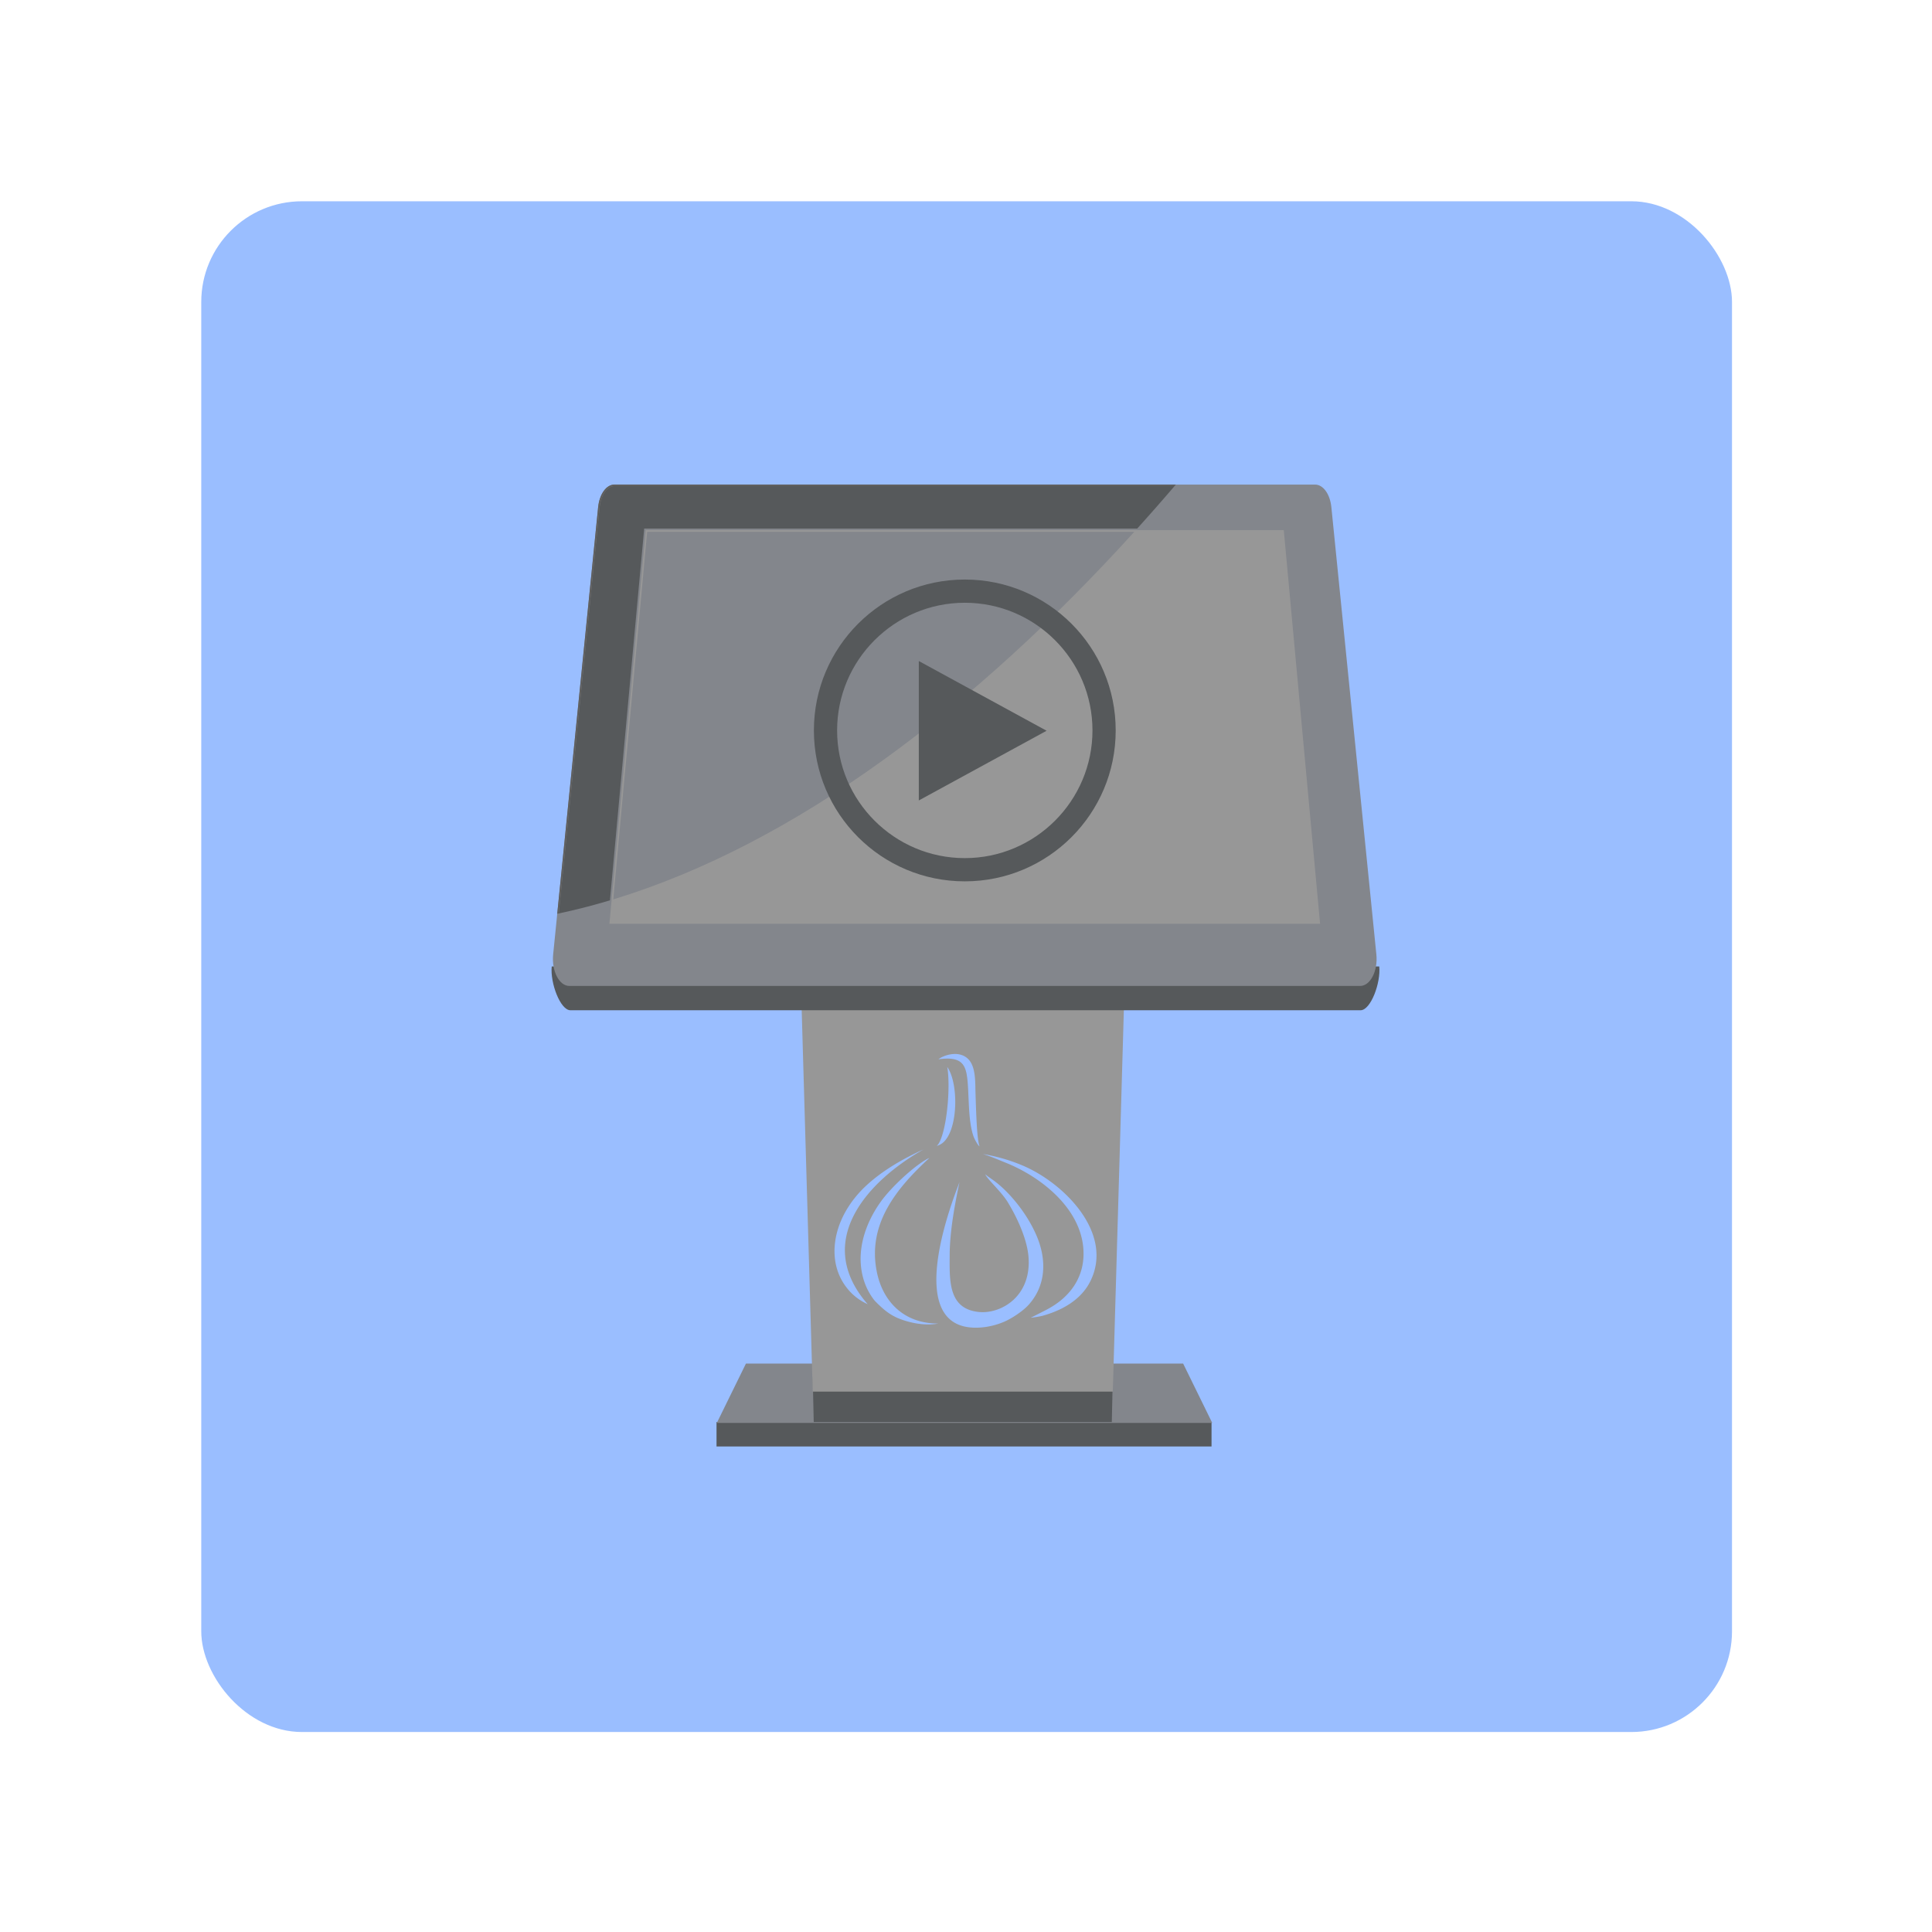 <svg xmlns="http://www.w3.org/2000/svg" xml:space="preserve" viewBox="0 0 192 192"><defs><clipPath id="b"><path d="M107.64 333.73H267v7.89H107.64z"/></clipPath><clipPath id="c"><path d="M138.57 319.4h96.195v14.395H138.57z"/></clipPath><clipPath id="d"><path d="M234.45 333.79h-95.559l-.32-14.395h96.195l-.317 14.395"/></clipPath><clipPath id="e"><path d="M234.45 333.79h-95.559l-.32-14.395h96.195l-.317 14.395"/></clipPath><clipPath id="f"><path d="M134.87 196.23h103.6v127.8h-103.6z"/></clipPath><clipPath id="g"><path d="M234.77 324.03h-96.195l-3.703-127.8h103.6z"/></clipPath><clipPath id="h"><path d="M234.77 324.03h-96.195l-3.703-127.8h103.6l-3.703 127.8"/></clipPath><clipPath id="i"><path d="M54.75 187.41h265.5V202H54.75z"/></clipPath><clipPath id="j"><path d="M145.55 215.8h83.992v87.75H145.55z"/></clipPath><clipPath id="k"><path d="M138.94 63.703h96.75v96.75h-96.75z"/></clipPath><clipPath id="a"><rect width="361.34" height="361.34" x="1.189" y="4.862" fill="none" stroke="#b2b6bd" stroke-width="2.377" class="a" rx="23.773"/></clipPath></defs><path fill="#9abeff" d="M0 0h375v375H0z" clip-path="url(#a)" transform="translate(19.5 17.955) scale(.421)"/><g clip-path="url(#b)" transform="translate(37.811 37.846) scale(.31)"><path fill="#56595b" d="M107.73 341.62h158.69v-7.832H107.73z"/></g><path fill="#83868c" d="M120.473 141.411H71.236l2.896-5.902h43.447l2.894 5.902"/><path fill="#303030" d="M110.653 136.952v-.007H80.807h29.846v.007"/><g clip-path="url(#c)" transform="translate(37.811 37.846) scale(.31)"><g clip-path="url(#d)"><g clip-path="url(#e)"><path fill="#56595b" d="M138.57 333.79h96.195v-14.395H138.57z"/></g></g></g><g clip-path="url(#f)" transform="translate(37.811 37.846) scale(.31)"><g clip-path="url(#g)"><g clip-path="url(#h)"><path fill="#979797" d="M134.87 324.03h103.6v-127.8h-103.6z"/></g></g></g><g clip-path="url(#i)" transform="translate(37.811 37.846) scale(.31)"><path fill="#56595b" d="M320.19 187.74c.531 5.27-2.75 14.043-6 14.043H60.9c-3.25 0-6.531-8.773-6-14.043h265.29"/></g><path fill="#83868c" d="M135.17 97.983H56.583c-1.01 0-1.776-1.488-1.612-3.122l4.473-44.456c.13-1.297.812-2.247 1.61-2.247h69.644c.8 0 1.482.95 1.612 2.247l4.472 44.456c.165 1.635-.604 3.122-1.612 3.122"/><path fill="#979797" d="m60.564 91.805 3.604-39.119h63.413l3.607 39.12H60.564"/><path fill="#56595b" d="m55.529 90.781 4.059-40.363c.063-.625.26-1.165.528-1.538.27-.373.598-.576.936-.576h55.675a208.804 208.804 0 0 1-3.711 4.222H64.02l-3.405 36.95a65.94 65.94 0 0 1-5.087 1.305"/><path fill="#5e5e5e" d="m55.376 90.812 4.065-40.41c.13-1.296.813-2.246 1.611-2.246h55.802c-.04.048-.085.099-.127.147H61.052c-.338 0-.666.203-.935.576-.268.373-.466.913-.529 1.538L55.53 90.78l-.153.032"/><path fill="#83868c" d="m60.948 89.379 3.368-36.528h48.408C96.84 70.357 79.026 83.875 60.95 89.379"/><g clip-path="url(#j)" transform="translate(37.811 37.846) scale(.31)"><path fill="#9abeff" d="M160.58 262.89c-5.18 7.11-8.066 15.887-5.965 24.246.711 2.84 2.012 5.512 3.852 7.793 3.664 3.715 6.027 5.504 11.363 6.836 3.027.758 6.191.965 8.984.453-11.262 0-17.762-7.285-19.652-16.359-3.25-15.555 6.367-27.098 16.812-36.73a7.845 7.845 0 0 0-.828.39c-4.625 2.622-11.488 9.149-14.566 13.372zm13.496-16.484-1.125.512c-5.793 2.699-11.988 6.285-17.012 10.875-4.547 4.16-8.164 9.527-9.656 15.488-1.54 6.14-.809 12.89 3.824 18.23 1.594 1.832 3.606 3.37 6.07 4.5l.02.011c-17.785-20.395.289-39.695 17.879-49.617zm7.621-26.457c.992 5.633.133 17.617-2.062 23.16-.489 1.215-.965 1.969-1.332 2.098.3.027.832-.2 1.363-.516 5.48-3.238 5.93-19.156 2.031-24.742zm10.36 25.465-.016-.059c-.403-1.035-.668-3.527-.86-6.59-.195-3.117-.308-6.773-.418-10.132-.12-3.77.145-8.758-2.37-11.227-1.411-1.395-3.317-1.774-5.188-1.551-.946.11-1.88.37-2.739.73a6.95 6.95 0 0 0-1.367.742 3.146 3.146 0 0 0-.223.176c7.54-1.054 8.813 1.696 9.313 6.809.52 5.258.183 12.969 1.937 17.926.246.703 1.235 2.62 1.797 3.078.012.004.133.098.133.098zm16.405 54.941c1.235-.125 2.461-.32 3.676-.598 8.156-2.246 13.102-6.328 15.488-11.219 7.46-15.277-8.328-31.18-21.488-36.863-4.02-1.734-8.414-3.03-13.055-3.816 2.371.687 4.777 1.773 7.074 2.684 12.258 4.832 26.055 16.02 25.191 30.555-.394 6.593-4.16 12.613-11.602 16.566-1.515.8-3.258 1.66-5.285 2.69zm-22.848-43.48c-.246.703-.52 1.414-.797 2.14-.3.797-.586 1.57-.855 2.337-4.496 12.59-12.945 41.754 6.433 42.19a21.2 21.2 0 0 0 3.23-.18 23.818 23.818 0 0 0 6.192-1.671c2.45-1.027 6.067-3.406 7.856-5.367 5.715-6.239 5.93-14.45 2.742-22.066-3.098-7.39-8.941-14.344-13.816-17.887-1.406-1.02-2.563-1.75-2.684-2.059.102 1.156 5 5.453 7.098 8.871 3.82 6.235 6.238 12.582 6.695 17.25 1.266 13.016-8.789 18.863-16.027 18.06-9.664-1.075-9.234-10.02-9.21-18.056.023-9.082 2.273-19.199 3.144-23.562"/></g><g clip-path="url(#k)" transform="translate(37.811 37.846) scale(.31)"><path fill="#56595b" d="M187.32 63.703c-26.719 0-48.375 21.656-48.375 48.375 0 26.715 21.656 48.375 48.375 48.375s48.375-21.66 48.375-48.375c0-26.719-21.656-48.375-48.375-48.375zm0 89.305c-22.566 0-40.934-18.363-40.934-40.93 0-22.57 18.367-40.934 40.934-40.934 22.566 0 40.93 18.363 40.93 40.934 0 22.566-18.363 40.93-40.93 40.93z"/></g><path fill="#56595b" d="m104.01 72.621-12.7-6.928v13.855z"/></svg>